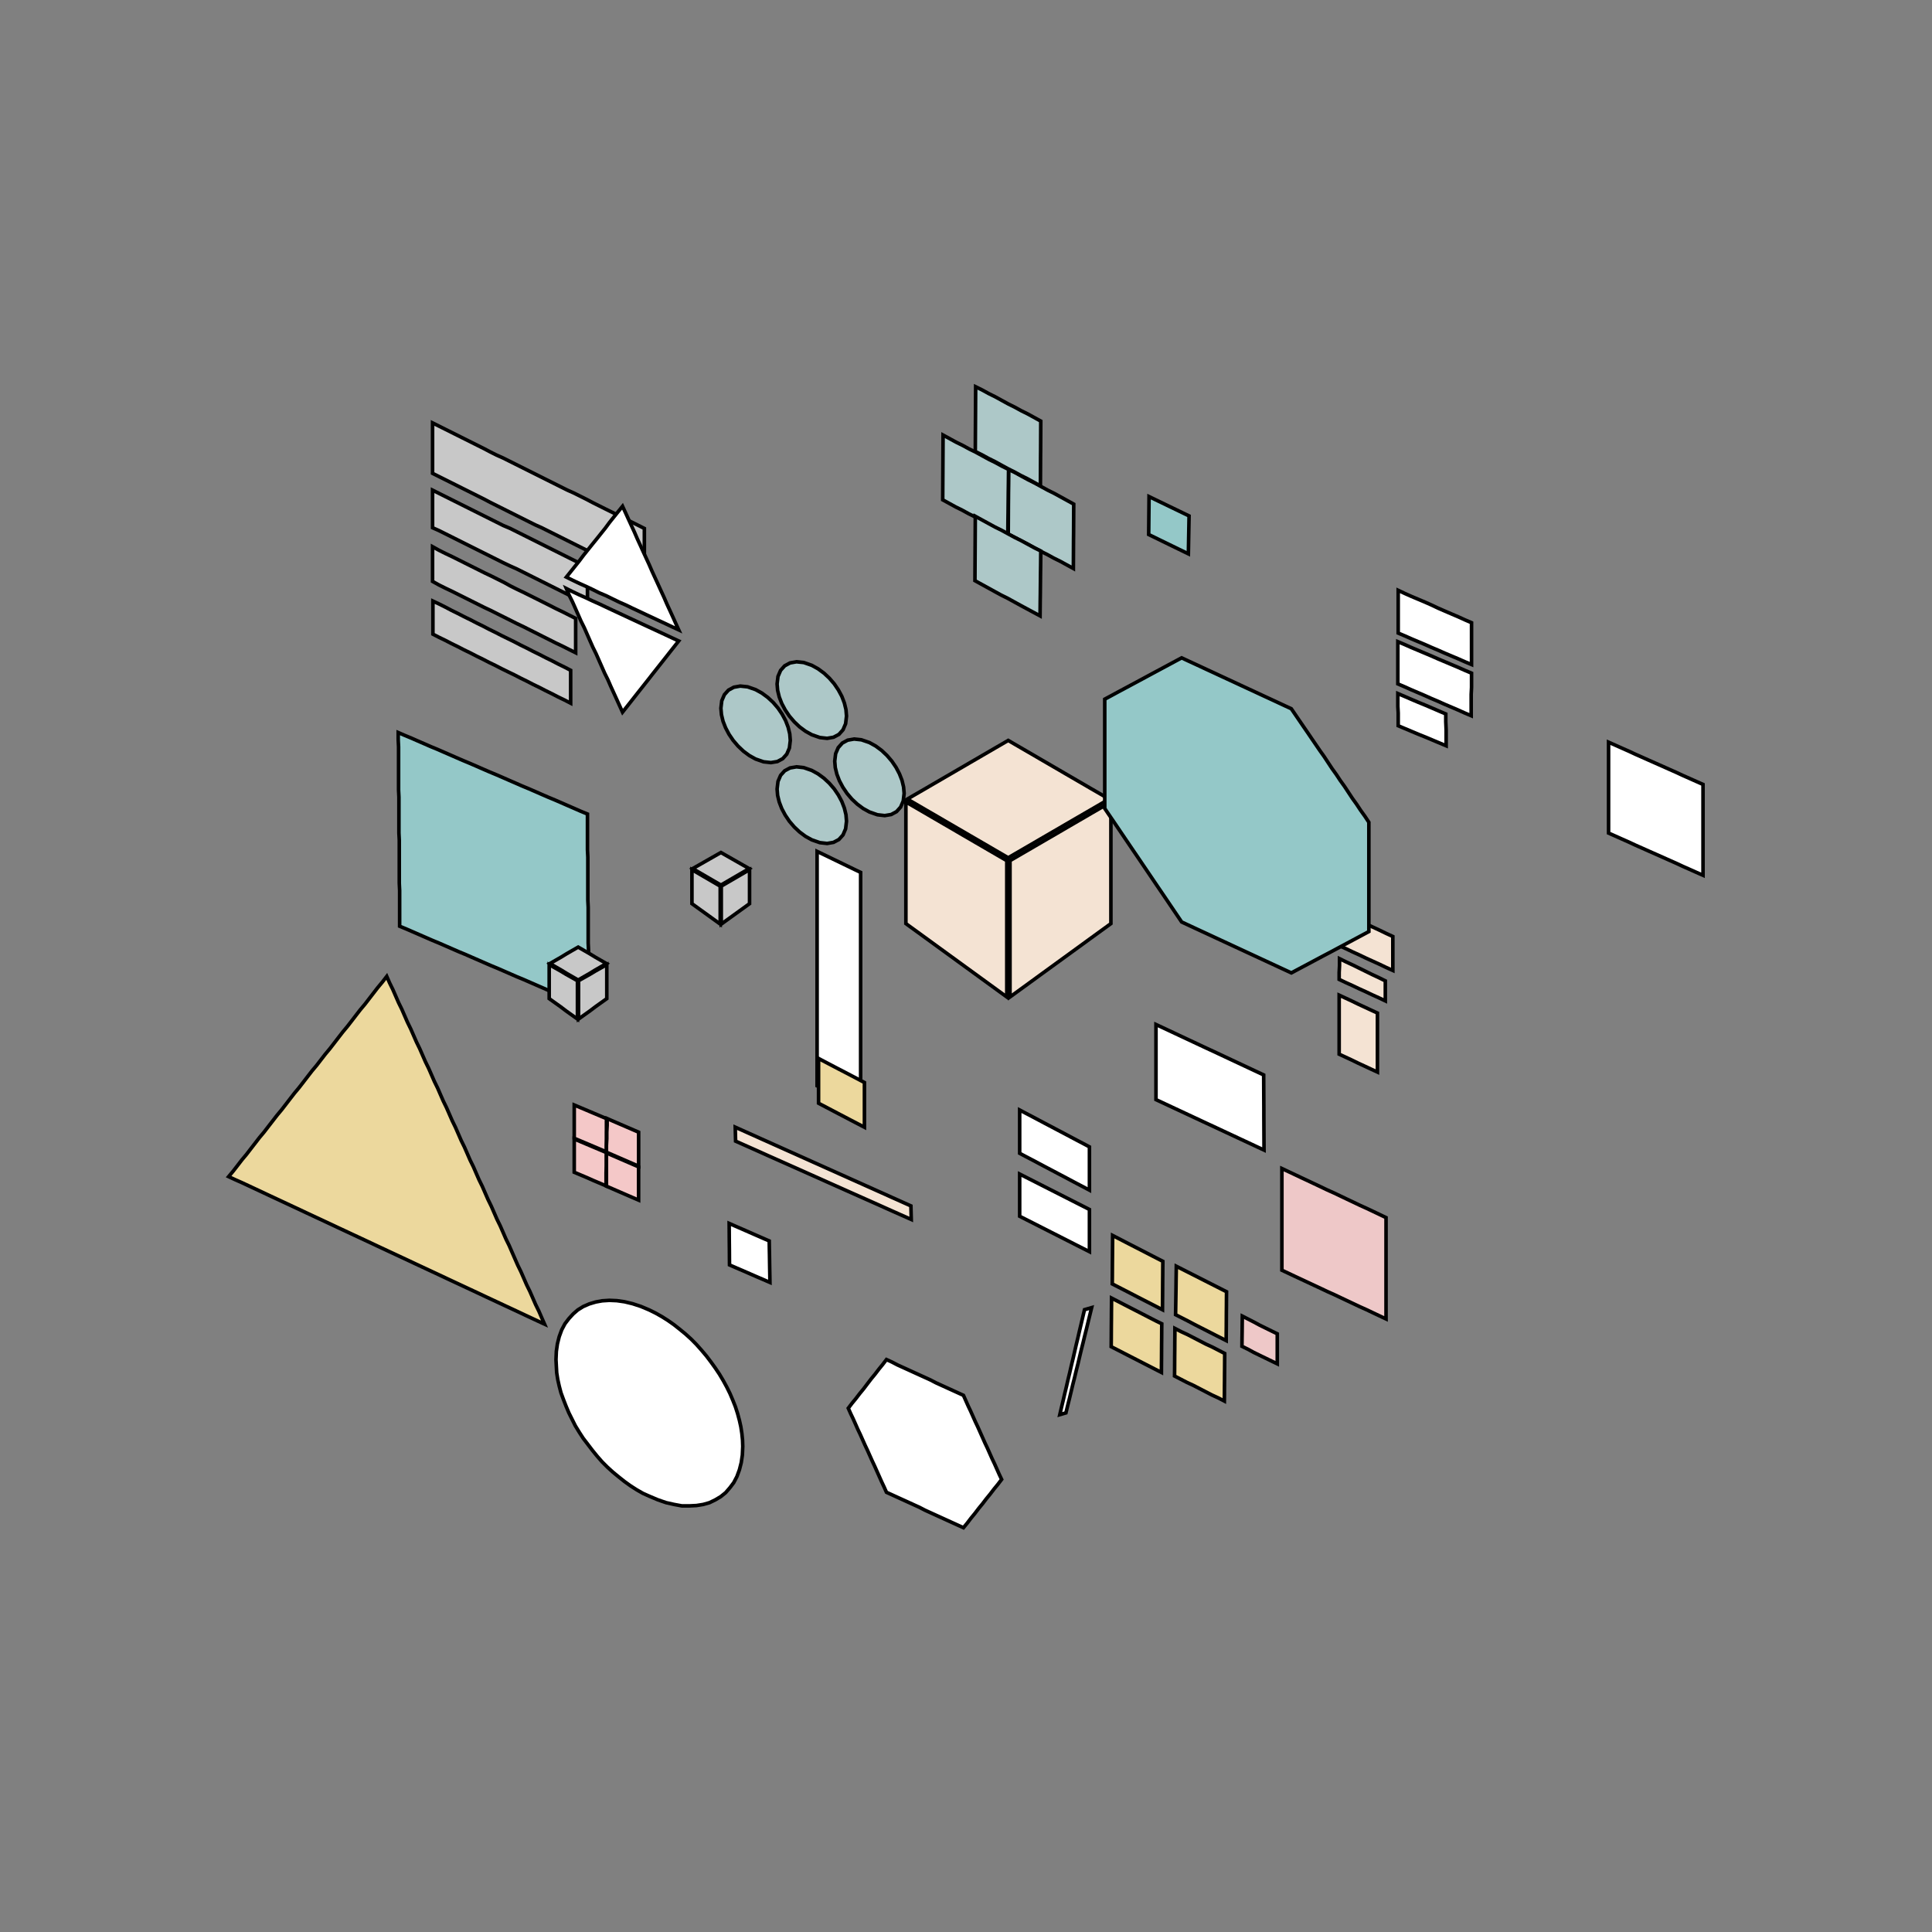<!DOCTYPE svg>
<svg xmlns="http://www.w3.org/2000/svg" xmlns:xlink="http://www.w3.org/1999/xlink" width="1080" height="1080">
<rect width="100%" height="100%" fill="#808080" stroke="none"/>
<g transform="translate(540,540)">
<g transform="scale(2,2)">
<path stroke="rgb(0,0,0)" stroke-opacity="1" fill="rgb(148,200,200)" fill-opacity="1" id="bb1_2_" d="M-105.4 11.65 L-107.2 10.87 L-109.1 10.08 L-110.9 9.298 L-112.7 8.513 L-114.5 7.728 L-116.4 6.942 L-118.2 6.157 L-120 5.372 L-121.8 4.587 L-123.6 3.801 L-125.5 3.016 L-127.3 2.231 L-129.1 1.445 L-130.9 0.66 L-132.8 -0.125 L-134.6 -0.911 L-136.4 -1.696 L-138.2 -2.481 L-140 -3.267 L-141.9 -4.052 L-143.7 -4.837 L-145.5 -5.623 L-147.3 -6.408 L-149.2 -7.193 L-151 -7.979 L-152.8 -8.764 L-154.6 -9.549 L-156.4 -10.33 L-158.3 -11.12 L-158.3 -13.12 L-158.3 -15.13 L-158.3 -17.13 L-158.3 -19.14 L-158.3 -21.14 L-158.4 -23.15 L-158.4 -25.15 L-158.4 -27.16 L-158.4 -29.16 L-158.4 -31.17 L-158.4 -33.17 L-158.4 -35.18 L-158.5 -37.18 L-158.5 -39.19 L-158.5 -41.19 L-158.5 -43.2 L-158.5 -45.2 L-158.5 -47.21 L-158.6 -49.21 L-158.6 -51.22 L-158.6 -53.22 L-158.6 -55.23 L-158.6 -57.23 L-158.6 -59.24 L-158.6 -61.24 L-158.7 -63.25 L-158.7 -65.25 L-156.9 -64.47 L-155 -63.68 L-153.2 -62.89 L-151.4 -62.11 L-149.6 -61.32 L-147.7 -60.54 L-145.9 -59.75 L-144.1 -58.97 L-142.3 -58.18 L-140.5 -57.4 L-138.6 -56.61 L-136.8 -55.83 L-135 -55.04 L-133.2 -54.26 L-131.3 -53.47 L-129.5 -52.69 L-127.7 -51.9 L-125.9 -51.12 L-124.1 -50.33 L-122.2 -49.54 L-120.4 -48.76 L-118.6 -47.97 L-116.8 -47.19 L-114.9 -46.4 L-113.1 -45.62 L-111.3 -44.83 L-109.5 -44.05 L-107.7 -43.26 L-105.8 -42.48 L-105.8 -40.47 L-105.8 -38.47 L-105.8 -36.46 L-105.8 -34.46 L-105.8 -32.45 L-105.7 -30.45 L-105.7 -28.44 L-105.7 -26.44 L-105.7 -24.43 L-105.7 -22.43 L-105.7 -20.42 L-105.7 -18.42 L-105.6 -16.41 L-105.6 -14.41 L-105.6 -12.4 L-105.6 -10.4 L-105.6 -8.394 L-105.6 -6.389 L-105.5 -4.384 L-105.5 -2.38 L-105.5 -0.375 L-105.5 1.63 L-105.5 3.635 L-105.5 5.64 L-105.5 7.645 L-105.4 9.65 L-105.4 11.65 Z " />
<path stroke="rgb(0,0,0)" stroke-opacity="1" fill="rgb(236,216,157)" fill-opacity="1" id="pr2_1_" d="M72.72 104.7 L70.95 103.8 L69.18 102.9 L67.42 102 L65.65 101.1 L63.88 100.2 L62.11 99.26 L60.35 98.36 L58.58 97.46 L58.61 95.52 L58.64 93.59 L58.67 91.66 L58.7 89.72 L58.72 87.79 L58.75 85.86 L58.78 83.92 L60.54 84.81 L62.29 85.7 L64.05 86.59 L65.8 87.48 L67.55 88.37 L69.31 89.26 L71.06 90.15 L72.82 91.04 L72.8 92.99 L72.79 94.94 L72.77 96.88 L72.76 98.83 L72.75 100.8 L72.73 102.7 L72.72 104.7 Z " />
<path stroke="rgb(0,0,0)" stroke-opacity="1" fill="rgb(236,216,157)" fill-opacity="1" id="pr1_1_" d="M54.92 96.08 L53.16 95.17 L51.41 94.27 L49.65 93.37 L47.9 92.47 L46.14 91.56 L44.39 90.66 L42.64 89.76 L40.88 88.86 L40.9 86.92 L40.91 84.99 L40.92 83.06 L40.94 81.12 L40.95 79.19 L40.97 77.26 L40.98 75.32 L42.74 76.22 L44.49 77.13 L46.24 78.03 L48 78.93 L49.75 79.83 L51.51 80.74 L53.26 81.64 L55.02 82.54 L55 84.47 L54.99 86.41 L54.97 88.34 L54.96 90.28 L54.95 92.21 L54.93 94.14 L54.92 96.08 Z " />
<path stroke="rgb(0,0,0)" stroke-opacity="1" fill="rgb(236,216,157)" fill-opacity="1" id="pr3_1_" d="M54.62 113.6 L52.86 112.7 L51.11 111.8 L49.35 110.9 L47.6 110 L45.84 109.1 L44.09 108.2 L42.34 107.3 L40.58 106.4 L40.6 104.4 L40.61 102.5 L40.62 100.6 L40.64 98.62 L40.65 96.69 L40.67 94.76 L40.68 92.82 L42.44 93.72 L44.19 94.63 L45.94 95.53 L47.7 96.43 L49.45 97.33 L51.21 98.24 L52.96 99.14 L54.72 100 L54.7 102 L54.69 103.9 L54.67 105.8 L54.66 107.8 L54.65 109.7 L54.63 111.6 L54.62 113.6 Z " />
<path stroke="rgb(0,0,0)" stroke-opacity="1" fill="rgb(236,216,157)" fill-opacity="1" id="pr4_1_" d="M72.21 121.6 L70.47 120.7 L68.73 119.9 L66.99 119 L65.25 118.1 L63.51 117.2 L61.77 116.4 L60.03 115.5 L58.29 114.6 L58.31 112.7 L58.32 110.8 L58.33 108.9 L58.35 107 L58.36 105.1 L58.38 103.2 L58.39 101.3 L60.13 102.2 L61.87 103 L63.61 103.9 L65.35 104.8 L67.09 105.7 L68.83 106.5 L70.57 107.4 L72.31 108.3 L72.3 110.2 L72.29 112.1 L72.27 114 L72.26 115.9 L72.24 117.8 L72.23 119.7 L72.21 121.6 Z " />
<path stroke="rgb(0,0,0)" stroke-opacity="1" fill="rgb(238,200,200)" fill-opacity="1" id="ll1_1_" d="M117.4 98.65 L115.6 97.8 L113.8 96.95 L112 96.09 L110.1 95.24 L108.3 94.39 L106.5 93.54 L104.7 92.69 L102.9 91.84 L101 90.99 L99.21 90.14 L97.39 89.29 L95.57 88.44 L93.75 87.59 L91.93 86.74 L90.11 85.88 L88.29 85.03 L88.29 83 L88.29 80.97 L88.29 78.94 L88.29 76.91 L88.29 74.88 L88.29 72.85 L88.29 70.82 L88.29 68.79 L88.29 66.76 L88.29 64.73 L88.29 62.7 L88.29 60.67 L88.29 58.64 L88.29 56.61 L90.11 57.46 L91.93 58.32 L93.75 59.18 L95.57 60.03 L97.39 60.89 L99.21 61.75 L101 62.61 L102.9 63.46 L104.7 64.32 L106.5 65.18 L108.3 66.03 L110.1 66.89 L112 67.75 L113.8 68.6 L115.6 69.46 L117.4 70.32 L117.4 72.34 L117.4 74.37 L117.4 76.39 L117.4 78.41 L117.4 80.44 L117.4 82.46 L117.4 84.48 L117.4 86.51 L117.4 88.53 L117.4 90.55 L117.4 92.58 L117.4 94.6 L117.4 96.62 L117.4 98.65 Z " />
<path stroke="rgb(0,0,0)" stroke-opacity="1" fill="rgb(255,255,255)" fill-opacity="1" id="cl1_1_" d="M26.22 125.4 L26.68 123.4 L27.14 121.5 L27.6 119.5 L28.06 117.6 L28.52 115.6 L28.98 113.7 L29.44 111.7 L29.9 109.8 L30.36 107.8 L30.82 105.8 L31.28 103.9 L31.74 101.9 L32.2 99.97 L32.66 98.01 L33.12 96.06 L35.12 95.48 L34.64 97.44 L34.16 99.4 L33.68 101.4 L33.2 103.3 L32.72 105.3 L32.24 107.2 L31.76 109.2 L31.29 111.2 L30.81 113.1 L30.33 115.1 L29.85 117 L29.37 119 L28.89 121 L28.41 122.9 L27.93 124.9 L26.22 125.4 Z " />
<path stroke="rgb(0,0,0)" stroke-opacity="1" fill="rgb(255,255,255)" fill-opacity="1" id="a5_2_" d="M206 -50.75 L204.1 -51.59 L202.2 -52.44 L200.3 -53.28 L198.5 -54.12 L196.6 -54.96 L194.7 -55.81 L192.8 -56.65 L190.9 -57.49 L189 -58.34 L187.1 -59.18 L185.3 -60.02 L183.4 -60.86 L181.5 -61.71 L179.6 -62.55 L179.6 -60.6 L179.6 -58.64 L179.6 -56.69 L179.6 -54.73 L179.6 -52.78 L179.6 -50.83 L179.6 -48.87 L179.6 -46.92 L179.6 -44.97 L179.6 -43.01 L179.6 -41.06 L179.6 -39.1 L179.6 -37.15 L181.5 -36.31 L183.4 -35.46 L185.3 -34.62 L187.1 -33.78 L189 -32.94 L190.9 -32.09 L192.8 -31.25 L194.7 -30.41 L196.6 -29.56 L198.5 -28.72 L200.3 -27.88 L202.2 -27.04 L204.1 -26.19 L206 -25.35 L206 -27.3 L206 -29.26 L206 -31.21 L206 -33.17 L206 -35.12 L206 -37.07 L206 -39.03 L206 -40.98 L206 -42.93 L206 -44.89 L206 -46.84 L206 -48.8 L206 -50.75 Z " />
<path stroke="rgb(0,0,0)" stroke-opacity="1" fill="rgb(255,255,255)" fill-opacity="1" id="a6_2_" d="M83.3 51.45 L81.52 50.62 L79.75 49.79 L77.97 48.96 L76.19 48.13 L74.42 47.3 L72.64 46.47 L70.86 45.64 L69.09 44.81 L67.31 43.99 L65.54 43.16 L63.76 42.33 L61.98 41.5 L60.21 40.67 L58.43 39.84 L56.65 39.01 L54.88 38.18 L53.1 37.35 L53.1 35.25 L53.1 33.15 L53.1 31.05 L53.1 28.95 L53.1 26.85 L53.1 24.75 L53.1 22.65 L53.1 20.55 L53.1 18.45 L53.1 16.35 L54.87 17.18 L56.64 18.01 L58.41 18.84 L60.18 19.67 L61.95 20.5 L63.72 21.33 L65.49 22.16 L67.26 22.99 L69.04 23.81 L70.81 24.64 L72.58 25.47 L74.35 26.3 L76.12 27.13 L77.89 27.96 L79.66 28.79 L81.43 29.62 L83.2 30.45 L83.21 32.36 L83.22 34.27 L83.23 36.18 L83.24 38.09 L83.25 40 L83.25 41.9 L83.26 43.81 L83.27 45.72 L83.28 47.63 L83.29 49.54 L83.3 51.45 Z " />
<path stroke="rgb(0,0,0)" stroke-opacity="1" fill="rgb(148,200,200)" fill-opacity="1" id="rtr1_2_" d="M62.15 -115.2 L60.3 -116.1 L58.45 -117 L56.6 -117.9 L54.75 -118.8 L52.91 -119.7 L51.06 -120.6 L51.08 -122.7 L51.1 -124.8 L51.12 -126.9 L51.14 -129 L51.16 -131.2 L53.02 -130.3 L54.89 -129.4 L56.75 -128.5 L58.62 -127.6 L60.48 -126.7 L62.35 -125.8 L62.31 -123.7 L62.27 -121.6 L62.23 -119.5 L62.19 -117.3 L62.15 -115.2 Z " />
<path stroke="rgb(0,0,0)" stroke-opacity="1" fill="rgb(238,200,200)" fill-opacity="1" id="sg1_2_" d="M77.23 97.86 L78.86 98.69 L80.48 99.52 L82.11 100.4 L83.74 101.2 L85.37 102 L87 102.8 L87 104.9 L87 107 L87 109.1 L87 111.2 L85.36 110.4 L83.71 109.6 L82.06 108.8 L80.42 108 L78.77 107.1 L77.13 106.3 L77.15 104.2 L77.18 102.1 L77.2 99.98 L77.23 97.86 Z " />
<path stroke="rgb(0,0,0)" stroke-opacity="1" fill="rgb(255,255,255)" fill-opacity="1" id="a12_2_" d="M-54.8 88.45 L-56.68 87.63 L-58.57 86.82 L-60.45 86 L-62.33 85.18 L-64.22 84.37 L-66.1 83.55 L-66.12 81.62 L-66.13 79.68 L-66.15 77.75 L-66.17 75.82 L-66.18 73.88 L-66.2 71.95 L-64.33 72.77 L-62.47 73.58 L-60.6 74.4 L-58.73 75.22 L-56.87 76.03 L-55 76.85 L-54.97 78.78 L-54.93 80.72 L-54.9 82.65 L-54.87 84.58 L-54.83 86.52 L-54.8 88.45 Z " />
<path stroke="rgb(0,0,0)" stroke-opacity="1" fill="rgb(255,255,255)" fill-opacity="1" id="secscl1_2_" d="M-29.45 39.3 L-30.98 38.57 L-32.5 37.85 L-34.02 37.12 L-35.54 36.4 L-37.06 35.68 L-38.58 34.95 L-40.1 34.23 L-41.62 33.5 L-41.62 31.87 L-41.62 30.23 L-41.62 28.59 L-41.62 26.95 L-41.62 25.31 L-41.62 23.67 L-41.62 22.03 L-41.62 20.4 L-41.62 18.76 L-41.62 17.12 L-41.62 15.48 L-41.62 13.84 L-41.62 12.2 L-41.62 10.57 L-41.62 8.927 L-41.62 7.288 L-41.62 5.65 L-41.62 4.012 L-41.62 2.373 L-41.62 0.735 L-41.62 -0.904 L-41.62 -2.542 L-41.62 -4.181 L-41.62 -5.819 L-41.62 -7.458 L-41.62 -9.096 L-41.62 -10.73 L-41.62 -12.37 L-41.62 -14.01 L-41.62 -15.65 L-41.62 -17.29 L-41.62 -18.93 L-41.62 -20.57 L-41.62 -22.2 L-41.62 -23.84 L-41.62 -25.48 L-41.62 -27.12 L-41.62 -28.76 L-41.62 -30.4 L-41.62 -32.03 L-40.1 -31.3 L-38.58 -30.57 L-37.06 -29.83 L-35.54 -29.1 L-34.02 -28.36 L-32.5 -27.63 L-30.98 -26.89 L-29.45 -26.16 L-29.45 -24.52 L-29.45 -22.89 L-29.45 -21.25 L-29.45 -19.61 L-29.45 -17.98 L-29.45 -16.34 L-29.45 -14.7 L-29.45 -13.07 L-29.45 -11.43 L-29.45 -9.795 L-29.45 -8.159 L-29.45 -6.523 L-29.45 -4.886 L-29.45 -3.25 L-29.45 -1.613 L-29.45 0.023 L-29.45 1.659 L-29.45 3.296 L-29.45 4.932 L-29.45 6.569 L-29.45 8.205 L-29.45 9.841 L-29.45 11.48 L-29.45 13.11 L-29.45 14.75 L-29.45 16.39 L-29.45 18.02 L-29.45 19.66 L-29.45 21.3 L-29.45 22.93 L-29.45 24.57 L-29.45 26.21 L-29.45 27.84 L-29.45 29.48 L-29.45 31.11 L-29.45 32.75 L-29.45 34.39 L-29.45 36.02 L-29.45 37.66 L-29.45 39.3 Z " />
<path stroke="rgb(0,0,0)" stroke-opacity="1" fill="rgb(255,255,255)" fill-opacity="1" id="a7_1_" d="M141.3 -84.25 L139.4 -85.05 L137.6 -85.85 L135.7 -86.65 L133.8 -87.45 L132 -88.25 L130.1 -89.05 L128.3 -89.85 L126.4 -90.65 L124.5 -91.45 L122.7 -92.25 L120.8 -93.05 L120.8 -95.03 L120.8 -97.02 L120.8 -99 L120.8 -101 L120.8 -103 L120.8 -105 L122.7 -104.1 L124.5 -103.3 L126.4 -102.5 L128.3 -101.7 L130.1 -100.9 L132 -100 L133.8 -99.22 L135.7 -98.4 L137.6 -97.59 L139.4 -96.77 L141.3 -95.95 L141.3 -94 L141.3 -92.05 L141.3 -90.1 L141.3 -88.15 L141.3 -86.2 L141.3 -84.25 Z " />
<path stroke="rgb(0,0,0)" stroke-opacity="1" fill="rgb(255,255,255)" fill-opacity="1" id="a8_1_" d="M141.2 -69.95 L139.3 -70.76 L137.5 -71.57 L135.6 -72.38 L133.7 -73.19 L131.9 -74 L130 -74.8 L128.2 -75.61 L126.3 -76.42 L124.4 -77.23 L122.6 -78.04 L120.7 -78.85 L120.7 -80.82 L120.7 -82.78 L120.7 -84.75 L120.7 -86.72 L120.7 -88.68 L120.7 -90.65 L122.6 -89.85 L124.4 -89.05 L126.3 -88.25 L128.2 -87.45 L130.1 -86.65 L131.9 -85.85 L133.8 -85.05 L135.7 -84.25 L137.6 -83.45 L139.4 -82.65 L141.3 -81.85 L141.3 -79.87 L141.3 -77.88 L141.2 -75.9 L141.2 -73.92 L141.2 -71.93 L141.2 -69.95 Z " />
<path stroke="rgb(0,0,0)" stroke-opacity="1" fill="rgb(255,255,255)" fill-opacity="1" id="a9_1_" d="M134.2 -61.55 L132.3 -62.35 L130.4 -63.15 L128.5 -63.95 L126.5 -64.75 L124.6 -65.55 L122.7 -66.35 L120.8 -67.15 L120.8 -68.95 L120.8 -70.75 L120.7 -72.55 L120.7 -74.35 L120.7 -76.15 L122.6 -75.34 L124.5 -74.52 L126.4 -73.71 L128.4 -72.89 L130.3 -72.08 L132.2 -71.26 L134.1 -70.45 L134.1 -68.23 L134.2 -66 L134.2 -63.77 L134.2 -61.55 Z " />
<path stroke="rgb(0,0,0)" stroke-opacity="1" fill="rgb(255,255,255)" fill-opacity="1" id="a17_1_" d="M34.5 62.65 L32.73 61.71 L30.95 60.78 L29.18 59.84 L27.41 58.9 L25.64 57.97 L23.86 57.03 L22.09 56.1 L20.32 55.16 L18.55 54.22 L16.77 53.29 L15 52.35 L15 50.33 L15 48.32 L15 46.3 L15 44.28 L15 42.27 L15 40.25 L16.77 41.19 L18.55 42.12 L20.32 43.06 L22.09 44 L23.86 44.93 L25.64 45.87 L27.41 46.8 L29.18 47.74 L30.95 48.68 L32.73 49.61 L34.5 50.55 L34.5 52.57 L34.5 54.58 L34.5 56.6 L34.5 58.62 L34.5 60.63 L34.5 62.65 Z " />
<path stroke="rgb(0,0,0)" stroke-opacity="1" fill="rgb(255,255,255)" fill-opacity="1" id="a16_1_" d="M34.5 79.85 L32.73 78.95 L30.95 78.05 L29.18 77.15 L27.41 76.25 L25.64 75.35 L23.86 74.45 L22.09 73.55 L20.32 72.65 L18.55 71.75 L16.77 70.85 L15 69.95 L15 67.98 L15 66.02 L15 64.05 L15 62.08 L15 60.12 L15 58.15 L16.77 59.05 L18.55 59.95 L20.32 60.85 L22.09 61.75 L23.86 62.65 L25.64 63.55 L27.41 64.45 L29.18 65.35 L30.95 66.25 L32.73 67.15 L34.5 68.05 L34.5 70.02 L34.5 71.98 L34.5 73.95 L34.5 75.92 L34.5 77.88 L34.5 79.85 Z " />
<path stroke="rgb(0,0,0)" stroke-opacity="1" fill="rgb(236,216,157)" fill-opacity="1" id="scltrs1_1_" d="M-28.39 45.07 L-30.22 44.11 L-32.05 43.16 L-33.88 42.2 L-35.72 41.24 L-37.55 40.28 L-39.38 39.32 L-41.21 38.36 L-41.21 36.28 L-41.21 34.19 L-41.21 32.11 L-41.21 30.02 L-41.21 27.94 L-41.21 25.85 L-39.38 26.81 L-37.55 27.77 L-35.72 28.73 L-33.88 29.68 L-32.05 30.64 L-30.22 31.6 L-28.39 32.56 L-28.39 34.64 L-28.39 36.73 L-28.39 38.82 L-28.39 40.9 L-28.39 42.99 L-28.39 45.07 Z " />
<path stroke="rgb(0,0,0)" stroke-opacity="1" fill="rgb(244,227,211)" fill-opacity="1" id="a15_1_" d="M119.3 1.25 L117.4 0.388 L115.6 -0.475 L113.7 -1.338 L111.8 -2.2 L110 -3.063 L108.1 -3.925 L106.3 -4.788 L104.4 -5.65 L104.4 -7.57 L104.4 -9.49 L104.4 -11.41 L104.4 -13.33 L104.4 -15.25 L106.3 -14.38 L108.1 -13.5 L110 -12.63 L111.8 -11.75 L113.7 -10.88 L115.6 -10 L117.4 -9.125 L119.3 -8.25 L119.3 -6.35 L119.3 -4.45 L119.3 -2.55 L119.3 -0.65 L119.3 1.25 Z " />
<path stroke="rgb(0,0,0)" stroke-opacity="1" fill="rgb(244,227,211)" fill-opacity="1" id="a14_1_" d="M117.2 9.75 L115.4 8.893 L113.5 8.036 L111.7 7.179 L109.8 6.321 L108 5.464 L106.1 4.607 L104.3 3.75 L104.3 1.817 L104.4 -0.117 L104.4 -2.05 L106.2 -1.164 L108.1 -0.279 L109.9 0.607 L111.7 1.493 L113.5 2.379 L115.4 3.264 L117.2 4.15 L117.2 6.017 L117.2 7.883 L117.2 9.75 Z " />
<path stroke="rgb(0,0,0)" stroke-opacity="1" fill="rgb(244,227,211)" fill-opacity="1" id="a13_1_" d="M115 29.65 L113.2 28.82 L111.4 27.98 L109.6 27.15 L107.9 26.32 L106.1 25.48 L104.3 24.65 L104.3 22.59 L104.3 20.52 L104.3 18.46 L104.3 16.4 L104.3 14.34 L104.3 12.27 L104.3 10.21 L104.3 8.15 L106.1 8.983 L107.9 9.817 L109.6 10.65 L111.4 11.48 L113.2 12.32 L115 13.15 L115 15.21 L115 17.27 L115 19.34 L115 21.4 L115 23.46 L115 25.52 L115 27.59 L115 29.65 Z " />
<path stroke="rgb(0,0,0)" stroke-opacity="1" fill="rgb(200,200,200)" fill-opacity="1" id="a1_2_" d="M-110.5 -73.45 L-112.2 -74.33 L-114 -75.2 L-115.7 -76.08 L-117.5 -76.96 L-119.2 -77.84 L-121 -78.71 L-122.7 -79.59 L-124.5 -80.47 L-126.2 -81.35 L-128 -82.22 L-129.8 -83.1 L-131.5 -83.98 L-133.3 -84.85 L-135 -85.73 L-136.8 -86.61 L-138.5 -87.49 L-140.3 -88.36 L-142 -89.24 L-143.8 -90.12 L-145.5 -91 L-147.3 -91.87 L-149 -92.75 L-149 -94.61 L-149 -96.47 L-149 -98.33 L-149 -100.2 L-149 -102 L-147.3 -101.2 L-145.5 -100.3 L-143.8 -99.4 L-142 -98.52 L-140.3 -97.64 L-138.5 -96.76 L-136.8 -95.88 L-135 -95 L-133.3 -94.11 L-131.5 -93.23 L-129.8 -92.35 L-128 -91.47 L-126.2 -90.59 L-124.5 -89.7 L-122.7 -88.82 L-121 -87.94 L-119.2 -87.06 L-117.5 -86.18 L-115.7 -85.3 L-114 -84.41 L-112.2 -83.53 L-110.5 -82.65 L-110.5 -80.81 L-110.5 -78.97 L-110.5 -77.13 L-110.5 -75.29 L-110.5 -73.45 Z " />
<path stroke="rgb(0,0,0)" stroke-opacity="1" fill="rgb(200,200,200)" fill-opacity="1" id="a4_2_" d="M-89.9 -108.2 L-91.69 -109 L-93.49 -109.9 L-95.28 -110.8 L-97.08 -111.7 L-98.87 -112.6 L-100.7 -113.5 L-102.5 -114.4 L-104.3 -115.3 L-106 -116.2 L-107.8 -117.1 L-109.6 -118 L-111.4 -118.9 L-113.2 -119.8 L-115 -120.7 L-116.8 -121.6 L-118.6 -122.5 L-120.4 -123.3 L-122.2 -124.2 L-124 -125.1 L-125.8 -126 L-127.6 -126.9 L-129.4 -127.8 L-131.2 -128.7 L-133 -129.6 L-134.7 -130.5 L-136.5 -131.4 L-138.3 -132.3 L-140.1 -133.2 L-141.9 -134.1 L-143.7 -135 L-145.5 -135.9 L-147.3 -136.8 L-149.1 -137.7 L-149.1 -139.7 L-149.1 -141.7 L-149.1 -143.7 L-149.1 -145.7 L-149.1 -147.7 L-149.1 -149.7 L-149.1 -151.8 L-147.3 -150.9 L-145.5 -150 L-143.7 -149.1 L-141.9 -148.2 L-140.1 -147.3 L-138.3 -146.4 L-136.5 -145.5 L-134.7 -144.6 L-133 -143.7 L-131.2 -142.8 L-129.4 -142 L-127.6 -141.1 L-125.8 -140.2 L-124 -139.3 L-122.2 -138.4 L-120.4 -137.5 L-118.6 -136.6 L-116.8 -135.7 L-115 -134.8 L-113.2 -133.9 L-111.4 -133 L-109.6 -132.2 L-107.8 -131.3 L-106 -130.4 L-104.3 -129.5 L-102.5 -128.6 L-100.7 -127.7 L-98.87 -126.8 L-97.08 -125.9 L-95.28 -125 L-93.49 -124.1 L-91.69 -123.2 L-89.9 -122.3 L-89.9 -120.3 L-89.9 -118.3 L-89.9 -116.3 L-89.9 -114.2 L-89.9 -112.2 L-89.9 -110.2 L-89.9 -108.2 Z " />
<path stroke="rgb(0,0,0)" stroke-opacity="1" fill="rgb(200,200,200)" fill-opacity="1" id="a2_1_" d="M-109.1 -87.55 L-110.9 -88.45 L-112.7 -89.36 L-114.6 -90.26 L-116.4 -91.17 L-118.2 -92.07 L-120 -92.98 L-121.8 -93.88 L-123.6 -94.79 L-125.5 -95.69 L-127.3 -96.6 L-129.1 -97.5 L-130.9 -98.4 L-132.7 -99.31 L-134.6 -100.2 L-136.4 -101.1 L-138.2 -102 L-140 -102.9 L-141.8 -103.8 L-143.6 -104.7 L-145.5 -105.6 L-147.3 -106.5 L-149.1 -107.5 L-149.1 -109.4 L-149.1 -111.3 L-149.1 -113.3 L-149.1 -115.2 L-149.1 -117.2 L-147.3 -116.2 L-145.5 -115.3 L-143.6 -114.4 L-141.8 -113.5 L-140 -112.6 L-138.2 -111.7 L-136.4 -110.8 L-134.6 -109.9 L-132.7 -109 L-130.9 -108.1 L-129.1 -107.2 L-127.3 -106.2 L-125.5 -105.3 L-123.6 -104.4 L-121.8 -103.5 L-120 -102.6 L-118.2 -101.7 L-116.4 -100.8 L-114.6 -99.88 L-112.7 -98.97 L-110.9 -98.06 L-109.1 -97.15 L-109.1 -95.23 L-109.1 -93.31 L-109.1 -91.39 L-109.1 -89.47 L-109.1 -87.55 Z " />
<path stroke="rgb(0,0,0)" stroke-opacity="1" fill="rgb(200,200,200)" fill-opacity="1" id="a3_1_" d="M-105.8 -101.2 L-107.6 -102 L-109.4 -102.9 L-111.2 -103.8 L-113 -104.7 L-114.8 -105.6 L-116.6 -106.5 L-118.4 -107.4 L-120.2 -108.3 L-122 -109.2 L-123.8 -110.1 L-125.6 -111 L-127.4 -111.8 L-129.3 -112.7 L-131.1 -113.6 L-132.9 -114.5 L-134.7 -115.4 L-136.5 -116.3 L-138.3 -117.2 L-140.1 -118.1 L-141.9 -119 L-143.7 -119.9 L-145.5 -120.8 L-147.3 -121.7 L-149.1 -122.5 L-149.1 -124.6 L-149.1 -126.7 L-149.1 -128.8 L-149.1 -130.9 L-149.1 -133 L-147.3 -132.1 L-145.5 -131.2 L-143.7 -130.3 L-141.9 -129.4 L-140.1 -128.5 L-138.3 -127.6 L-136.5 -126.7 L-134.7 -125.8 L-132.9 -124.9 L-131.1 -124 L-129.3 -123.1 L-127.4 -122.3 L-125.6 -121.4 L-123.8 -120.5 L-122 -119.6 L-120.2 -118.7 L-118.4 -117.8 L-116.6 -116.9 L-114.8 -116 L-113 -115.1 L-111.2 -114.2 L-109.4 -113.3 L-107.6 -112.4 L-105.8 -111.5 L-105.8 -109.5 L-105.8 -107.4 L-105.8 -105.3 L-105.8 -103.2 L-105.8 -101.2 Z " />
<path stroke="rgb(0,0,0)" stroke-opacity="1" fill="rgb(244,227,211)" fill-opacity="1" id="a11_1_" d="M-15.3 70.85 L-17.12 70.04 L-18.94 69.23 L-20.76 68.42 L-22.57 67.61 L-24.39 66.79 L-26.21 65.98 L-28.03 65.17 L-29.85 64.36 L-31.67 63.55 L-33.49 62.74 L-35.3 61.93 L-37.12 61.12 L-38.94 60.31 L-40.76 59.49 L-42.58 58.68 L-44.4 57.87 L-46.21 57.06 L-48.03 56.25 L-49.85 55.44 L-51.67 54.63 L-53.49 53.82 L-55.31 53.01 L-57.13 52.19 L-58.94 51.38 L-60.76 50.57 L-62.58 49.76 L-64.4 48.95 L-64.45 47 L-64.5 45.05 L-62.68 45.86 L-60.86 46.68 L-59.04 47.49 L-57.23 48.31 L-55.41 49.12 L-53.59 49.94 L-51.77 50.75 L-49.95 51.57 L-48.13 52.38 L-46.31 53.2 L-44.5 54.01 L-42.68 54.83 L-40.86 55.64 L-39.04 56.46 L-37.22 57.27 L-35.4 58.09 L-33.59 58.9 L-31.77 59.72 L-29.95 60.53 L-28.13 61.35 L-26.31 62.16 L-24.49 62.98 L-22.67 63.79 L-20.86 64.61 L-19.04 65.42 L-17.22 66.24 L-15.4 67.05 L-15.35 68.95 L-15.3 70.85 Z " />
<path stroke="rgb(0,0,0)" stroke-opacity="1" fill="rgb(244,200,200)" fill-opacity="1" id="fus1_1_" d="M-100.5 51.95 L-102.3 51.19 L-104.1 50.43 L-105.9 49.67 L-107.7 48.91 L-109.5 48.15 L-109.5 46.29 L-109.5 44.43 L-109.5 42.57 L-109.5 40.71 L-109.5 38.85 L-107.7 39.61 L-105.9 40.37 L-104.1 41.13 L-102.3 41.89 L-100.5 42.65 L-100.5 44.51 L-100.5 46.37 L-100.5 48.23 L-100.5 50.09 L-100.5 51.95 Z " />
<path stroke="rgb(0,0,0)" stroke-opacity="1" fill="rgb(244,200,200)" fill-opacity="1" id="fus2_1_" d="M-91.5 55.95 L-93.3 55.17 L-95.1 54.39 L-96.9 53.61 L-98.7 52.83 L-100.5 52.05 L-100.5 50.17 L-100.4 48.29 L-100.4 46.41 L-100.3 44.53 L-100.3 42.65 L-98.54 43.41 L-96.78 44.17 L-95.02 44.93 L-93.26 45.69 L-91.5 46.45 L-91.5 48.35 L-91.5 50.25 L-91.5 52.15 L-91.5 54.05 L-91.5 55.95 Z " />
<path stroke="rgb(0,0,0)" stroke-opacity="1" fill="rgb(244,200,200)" fill-opacity="1" id="fus3_1_" d="M-100.6 61.45 L-102.4 60.69 L-104.2 59.93 L-105.9 59.17 L-107.7 58.41 L-109.5 57.65 L-109.5 55.79 L-109.5 53.93 L-109.5 52.07 L-109.5 50.21 L-109.5 48.35 L-107.7 49.11 L-105.9 49.87 L-104.1 50.63 L-102.3 51.39 L-100.5 52.15 L-100.5 54.01 L-100.5 55.87 L-100.6 57.73 L-100.6 59.59 L-100.6 61.45 Z " />
<path stroke="rgb(0,0,0)" stroke-opacity="1" fill="rgb(244,200,200)" fill-opacity="1" id="fus4_1_" d="M-91.51 65.44 L-93.31 64.66 L-95.11 63.88 L-96.91 63.1 L-98.71 62.32 L-100.5 61.54 L-100.5 59.68 L-100.5 57.82 L-100.5 55.96 L-100.5 54.1 L-100.5 52.24 L-98.71 53.02 L-96.91 53.8 L-95.11 54.58 L-93.31 55.36 L-91.51 56.14 L-91.51 58 L-91.51 59.86 L-91.51 61.72 L-91.51 63.58 L-91.51 65.44 Z " />
<path stroke="rgb(0,0,0)" stroke-opacity="1" fill="rgb(173,200,200)" fill-opacity="1" id="swap1_1_" d="M30.01 -111.1 L28.19 -112.1 L26.37 -113.1 L24.55 -114 L22.73 -115 L20.91 -115.9 L19.09 -116.9 L17.27 -117.9 L15.45 -118.8 L13.63 -119.8 L11.81 -120.7 L11.82 -122.8 L11.83 -124.8 L11.84 -126.8 L11.85 -128.8 L11.87 -130.8 L11.88 -132.8 L11.89 -134.8 L11.9 -136.8 L11.91 -138.8 L13.73 -137.9 L15.55 -136.9 L17.37 -135.9 L19.19 -135 L21.01 -134 L22.83 -133 L24.65 -132.1 L26.47 -131.1 L28.29 -130.1 L30.11 -129.1 L30.1 -127.1 L30.09 -125.1 L30.08 -123.1 L30.07 -121.1 L30.05 -119.1 L30.04 -117.1 L30.03 -115.1 L30.02 -113.1 L30.01 -111.1 Z " />
<path stroke="rgb(0,0,0)" stroke-opacity="1" fill="rgb(173,200,200)" fill-opacity="1" id="swap3_1_" d="M20.8 -134.2 L18.98 -135.2 L17.16 -136.2 L15.34 -137.1 L13.52 -138.1 L11.7 -139 L9.88 -140 L8.06 -141 L6.24 -141.9 L4.42 -142.9 L2.6 -143.8 L2.611 -145.9 L2.622 -147.9 L2.633 -149.9 L2.644 -151.9 L2.656 -153.9 L2.667 -155.9 L2.678 -157.9 L2.689 -159.9 L2.7 -161.9 L4.52 -161 L6.34 -160 L8.16 -159.1 L9.98 -158.1 L11.8 -157.1 L13.62 -156.2 L15.44 -155.2 L17.26 -154.3 L19.08 -153.3 L20.9 -152.3 L20.89 -150.3 L20.88 -148.3 L20.87 -146.3 L20.86 -144.3 L20.84 -142.3 L20.83 -140.3 L20.82 -138.3 L20.81 -136.3 L20.8 -134.2 Z " />
<path stroke="rgb(0,0,0)" stroke-opacity="1" fill="rgb(173,200,200)" fill-opacity="1" id="swap2_1_" d="M11.69 -120.7 L9.871 -121.6 L8.051 -122.6 L6.231 -123.5 L4.411 -124.5 L2.591 -125.5 L0.77 -126.4 L-1.049 -127.4 L-2.869 -128.3 L-4.689 -129.3 L-6.509 -130.3 L-6.498 -132.3 L-6.487 -134.3 L-6.476 -136.3 L-6.465 -138.3 L-6.454 -140.3 L-6.443 -142.3 L-6.432 -144.3 L-6.421 -146.3 L-6.409 -148.4 L-4.579 -147.4 L-2.749 -146.4 L-0.919 -145.5 L0.91 -144.5 L2.741 -143.6 L4.571 -142.6 L6.401 -141.6 L8.231 -140.7 L10.06 -139.7 L11.89 -138.8 L11.87 -136.7 L11.85 -134.7 L11.82 -132.7 L11.8 -130.7 L11.78 -128.7 L11.76 -126.7 L11.73 -124.7 L11.71 -122.7 L11.69 -120.7 Z " />
<path stroke="rgb(0,0,0)" stroke-opacity="1" fill="rgb(173,200,200)" fill-opacity="1" id="swap4_1_" d="M20.7 -97.86 L18.88 -98.84 L17.06 -99.82 L15.24 -100.8 L13.42 -101.8 L11.6 -102.8 L9.78 -103.7 L7.96 -104.7 L6.14 -105.7 L4.32 -106.7 L2.5 -107.7 L2.511 -109.7 L2.522 -111.7 L2.533 -113.7 L2.544 -115.7 L2.556 -117.7 L2.567 -119.7 L2.578 -121.7 L2.589 -123.7 L2.6 -125.7 L4.43 -124.7 L6.26 -123.7 L8.09 -122.7 L9.92 -121.8 L11.75 -120.8 L13.58 -119.8 L15.41 -118.9 L17.24 -117.9 L19.07 -116.9 L20.9 -116 L20.88 -113.9 L20.86 -111.9 L20.83 -109.9 L20.81 -107.9 L20.79 -105.9 L20.77 -103.9 L20.74 -101.9 L20.72 -99.87 L20.7 -97.86 Z " />
<path stroke="rgb(0,0,0)" stroke-opacity="1" fill="rgb(244,227,211)" fill-opacity="1" id="a10_5_" d="M40 -46.65 L38.24 -45.63 L36.48 -44.6 L34.71 -43.57 L32.95 -42.55 L31.19 -41.53 L29.42 -40.5 L27.66 -39.48 L25.9 -38.45 L24.14 -37.43 L22.37 -36.4 L20.61 -35.38 L18.85 -34.35 L17.09 -33.33 L15.32 -32.3 L13.56 -31.28 L11.8 -30.25 L10.04 -31.28 L8.275 -32.3 L6.512 -33.33 L4.75 -34.35 L2.987 -35.38 L1.225 -36.4 L-0.537 -37.43 L-2.3 -38.45 L-4.063 -39.48 L-5.825 -40.5 L-7.587 -41.53 L-9.35 -42.55 L-11.11 -43.57 L-12.87 -44.6 L-14.64 -45.63 L-16.4 -46.65 L-14.64 -47.68 L-12.87 -48.7 L-11.11 -49.72 L-9.35 -50.75 L-7.587 -51.77 L-5.825 -52.8 L-4.063 -53.82 L-2.3 -54.85 L-0.537 -55.87 L1.225 -56.9 L2.987 -57.92 L4.75 -58.95 L6.512 -59.97 L8.275 -61 L10.04 -62.02 L11.8 -63.05 L13.56 -62.02 L15.32 -61 L17.09 -59.97 L18.85 -58.95 L20.61 -57.92 L22.37 -56.9 L24.14 -55.87 L25.9 -54.85 L27.66 -53.82 L29.42 -52.8 L31.19 -51.77 L32.95 -50.75 L34.71 -49.72 L36.48 -48.7 L38.24 -47.68 L40 -46.65 Z " />
<path stroke="rgb(0,0,0)" stroke-opacity="1" fill="rgb(244,227,211)" fill-opacity="1" id="a10_4_" d="M40.5 -11.85 L40.5 -13.85 L40.5 -15.85 L40.5 -17.85 L40.5 -19.85 L40.5 -21.85 L40.5 -23.85 L40.5 -25.85 L40.5 -27.85 L40.5 -29.85 L40.5 -31.85 L40.5 -33.85 L40.5 -35.85 L40.5 -37.85 L40.5 -39.85 L40.5 -41.85 L40.5 -43.85 L40.5 -45.85 L38.74 -44.83 L36.98 -43.8 L35.21 -42.78 L33.45 -41.75 L31.69 -40.73 L29.92 -39.7 L28.16 -38.68 L26.4 -37.65 L24.64 -36.62 L22.87 -35.6 L21.11 -34.57 L19.35 -33.55 L17.59 -32.52 L15.82 -31.5 L14.06 -30.47 L12.3 -29.45 L12.3 -27.44 L12.3 -25.44 L12.3 -23.43 L12.3 -21.43 L12.3 -19.42 L12.3 -17.42 L12.3 -15.41 L12.3 -13.41 L12.3 -11.4 L12.3 -9.397 L12.3 -7.392 L12.3 -5.387 L12.3 -3.382 L12.3 -1.376 L12.3 0.629 L12.3 2.634 L12.3 4.639 L12.3 6.645 L12.3 8.65 L13.96 7.444 L15.62 6.238 L17.28 5.032 L18.94 3.826 L20.59 2.621 L22.25 1.415 L23.91 0.209 L25.57 -0.997 L27.23 -2.203 L28.89 -3.409 L30.55 -4.615 L32.21 -5.821 L33.86 -7.026 L35.52 -8.232 L37.18 -9.438 L38.84 -10.64 L40.5 -11.85 Z " />
<path stroke="rgb(0,0,0)" stroke-opacity="1" fill="rgb(244,227,211)" fill-opacity="1" id="a10_3_" d="M-16.8 -45.85 L-16.8 -43.85 L-16.8 -41.85 L-16.8 -39.85 L-16.8 -37.85 L-16.8 -35.85 L-16.8 -33.85 L-16.8 -31.85 L-16.8 -29.85 L-16.8 -27.85 L-16.8 -25.85 L-16.8 -23.85 L-16.8 -21.85 L-16.8 -19.85 L-16.8 -17.85 L-16.8 -15.85 L-16.8 -13.85 L-16.8 -11.85 L-15.14 -10.64 L-13.48 -9.438 L-11.82 -8.232 L-10.16 -7.026 L-8.506 -5.821 L-6.847 -4.615 L-5.188 -3.409 L-3.529 -2.203 L-1.871 -0.997 L-0.212 0.209 L1.447 1.415 L3.106 2.621 L4.765 3.826 L6.424 5.032 L8.082 6.238 L9.741 7.444 L11.4 8.65 L11.4 6.645 L11.4 4.639 L11.4 2.634 L11.4 0.629 L11.4 -1.376 L11.4 -3.382 L11.4 -5.387 L11.4 -7.392 L11.4 -9.397 L11.4 -11.4 L11.4 -13.41 L11.4 -15.41 L11.4 -17.42 L11.4 -19.42 L11.4 -21.43 L11.4 -23.43 L11.4 -25.44 L11.4 -27.44 L11.4 -29.45 L9.637 -30.47 L7.875 -31.5 L6.112 -32.52 L4.35 -33.55 L2.587 -34.57 L0.825 -35.6 L-0.938 -36.62 L-2.7 -37.65 L-4.462 -38.68 L-6.225 -39.7 L-7.987 -40.73 L-9.75 -41.75 L-11.51 -42.78 L-13.27 -43.8 L-15.04 -44.83 L-16.8 -45.85 Z " />
<path stroke="rgb(0,0,0)" stroke-opacity="1" fill="rgb(200,200,200)" fill-opacity="1" id="circ1_5_" d="M-100.5 -0.682 L-102.1 0.238 L-103.7 1.158 L-105.2 2.078 L-106.8 2.998 L-108.4 3.918 L-110 2.998 L-111.6 2.078 L-113.1 1.158 L-114.7 0.238 L-116.3 -0.682 L-114.7 -1.602 L-113.1 -2.522 L-111.6 -3.442 L-110 -4.362 L-108.4 -5.282 L-106.8 -4.362 L-105.2 -3.442 L-103.7 -2.522 L-102.1 -1.602 L-100.5 -0.682 Z " />
<path stroke="rgb(0,0,0)" stroke-opacity="1" fill="rgb(200,200,200)" fill-opacity="1" id="circ1_4_" d="M-100.4 9.118 L-100.4 7.218 L-100.4 5.318 L-100.4 3.418 L-100.4 1.518 L-100.4 -0.382 L-102 0.518 L-103.6 1.418 L-105.1 2.318 L-106.7 3.218 L-108.3 4.118 L-108.3 6.258 L-108.3 8.398 L-108.3 10.54 L-108.3 12.68 L-108.3 14.82 L-106.7 13.68 L-105.1 12.54 L-103.6 11.4 L-102 10.26 L-100.4 9.118 Z " />
<path stroke="rgb(0,0,0)" stroke-opacity="1" fill="rgb(200,200,200)" fill-opacity="1" id="circ1_3_" d="M-116.5 -0.382 L-116.5 1.518 L-116.5 3.418 L-116.5 5.318 L-116.5 7.218 L-116.5 9.118 L-114.9 10.26 L-113.3 11.4 L-111.8 12.54 L-110.2 13.68 L-108.6 14.82 L-108.6 12.68 L-108.6 10.54 L-108.6 8.398 L-108.6 6.258 L-108.6 4.118 L-110.2 3.218 L-111.8 2.318 L-113.3 1.418 L-114.9 0.518 L-116.5 -0.382 Z " />
<path stroke="rgb(0,0,0)" stroke-opacity="1" fill="rgb(200,200,200)" fill-opacity="1" id="circ2_5_" d="M-60.6 -27.22 L-62.18 -26.3 L-63.76 -25.38 L-65.34 -24.46 L-66.92 -23.54 L-68.5 -22.62 L-70.08 -23.54 L-71.66 -24.46 L-73.24 -25.38 L-74.82 -26.3 L-76.4 -27.22 L-74.82 -28.12 L-73.24 -29.02 L-71.66 -29.92 L-70.08 -30.82 L-68.5 -31.72 L-66.92 -30.82 L-65.34 -29.92 L-63.76 -29.02 L-62.18 -28.12 L-60.6 -27.22 Z " />
<path stroke="rgb(0,0,0)" stroke-opacity="1" fill="rgb(200,200,200)" fill-opacity="1" id="circ2_4_" d="M-60.5 -17.42 L-60.5 -19.32 L-60.5 -21.22 L-60.5 -23.12 L-60.5 -25.02 L-60.5 -26.92 L-62.08 -26 L-63.66 -25.08 L-65.24 -24.16 L-66.82 -23.24 L-68.4 -22.32 L-68.4 -20.2 L-68.4 -18.08 L-68.4 -15.96 L-68.4 -13.84 L-68.4 -11.72 L-66.82 -12.86 L-65.24 -14 L-63.66 -15.14 L-62.08 -16.28 L-60.5 -17.42 Z " />
<path stroke="rgb(0,0,0)" stroke-opacity="1" fill="rgb(200,200,200)" fill-opacity="1" id="circ2_3_" d="M-76.6 -26.92 L-76.6 -25.02 L-76.6 -23.12 L-76.6 -21.22 L-76.6 -19.32 L-76.6 -17.42 L-75.02 -16.28 L-73.44 -15.14 L-71.86 -14 L-70.28 -12.86 L-68.7 -11.72 L-68.7 -13.84 L-68.7 -15.96 L-68.7 -18.08 L-68.7 -20.2 L-68.7 -22.32 L-70.28 -23.24 L-71.86 -24.16 L-73.44 -25.08 L-75.02 -26 L-76.6 -26.92 Z " />
<path stroke="rgb(0,0,0)" stroke-opacity="1" fill="rgb(148,200,200)" fill-opacity="1" id="bb1" d="M90.92 -71.91 L89.11 -72.74 L87.31 -73.58 L85.51 -74.42 L83.71 -75.25 L81.9 -76.09 L80.1 -76.93 L78.3 -77.76 L76.49 -78.6 L74.69 -79.44 L72.89 -80.27 L71.08 -81.11 L69.28 -81.95 L67.48 -82.78 L65.68 -83.62 L63.87 -84.46 L62.07 -85.29 L60.27 -86.13 L58.48 -85.17 L56.68 -84.2 L54.89 -83.24 L53.1 -82.28 L51.31 -81.32 L49.52 -80.35 L47.73 -79.39 L45.94 -78.43 L44.15 -77.47 L42.36 -76.51 L40.57 -75.54 L38.78 -74.58 L38.78 -72.54 L38.78 -70.51 L38.78 -68.47 L38.78 -66.43 L38.78 -64.4 L38.78 -62.36 L38.78 -60.33 L38.78 -58.29 L38.78 -56.25 L38.78 -54.22 L38.78 -52.18 L38.78 -50.14 L38.78 -48.11 L38.78 -46.07 L38.78 -44.03 L39.91 -42.36 L41.05 -40.69 L42.18 -39.02 L43.31 -37.35 L44.44 -35.68 L45.57 -34.01 L46.7 -32.34 L47.84 -30.67 L48.97 -29 L50.1 -27.33 L51.23 -25.66 L52.36 -23.99 L53.49 -22.32 L54.63 -20.65 L55.76 -18.98 L56.89 -17.31 L58.02 -15.64 L59.15 -13.97 L60.28 -12.3 L62.09 -11.46 L63.89 -10.62 L65.69 -9.786 L67.5 -8.949 L69.3 -8.113 L71.1 -7.276 L72.91 -6.439 L74.71 -5.603 L76.51 -4.766 L78.31 -3.93 L80.12 -3.093 L81.92 -2.256 L83.72 -1.42 L85.53 -0.583 L87.33 0.253 L89.13 1.09 L90.94 1.927 L92.74 0.964 L94.55 0.002 L96.36 -0.96 L98.16 -1.923 L99.97 -2.885 L101.8 -3.847 L103.6 -4.81 L105.4 -5.772 L107.2 -6.734 L109 -7.697 L110.8 -8.659 L112.6 -9.621 L112.6 -11.66 L112.6 -13.69 L112.6 -15.73 L112.6 -17.77 L112.6 -19.8 L112.6 -21.84 L112.6 -23.88 L112.6 -25.91 L112.6 -27.95 L112.6 -29.99 L112.6 -32.02 L112.6 -34.06 L112.6 -36.1 L112.6 -38.13 L112.6 -40.17 L111.5 -41.84 L110.3 -43.51 L109.2 -45.18 L108 -46.85 L106.9 -48.52 L105.8 -50.19 L104.6 -51.86 L103.5 -53.53 L102.3 -55.2 L101.2 -56.87 L100.1 -58.54 L98.91 -60.21 L97.77 -61.88 L96.63 -63.55 L95.49 -65.23 L94.34 -66.9 L93.2 -68.57 L92.06 -70.24 L90.92 -71.91 Z " />
<path stroke="rgb(0,0,0)" stroke-opacity="1" fill="rgb(236,216,157)" fill-opacity="1" id="scltrs1" d="M-161.9 2.903 L-163.1 4.457 L-164.4 6.012 L-165.6 7.566 L-166.8 9.121 L-168 10.68 L-169.3 12.23 L-170.5 13.78 L-171.7 15.34 L-172.9 16.89 L-174.2 18.45 L-175.4 20 L-176.6 21.56 L-177.8 23.11 L-179.1 24.67 L-180.3 26.22 L-181.5 27.78 L-182.8 29.33 L-184 30.88 L-185.2 32.44 L-186.4 33.99 L-187.7 35.55 L-188.9 37.1 L-190.1 38.66 L-191.3 40.21 L-192.6 41.77 L-193.8 43.32 L-195 44.87 L-196.2 46.43 L-197.5 47.98 L-198.7 49.54 L-199.9 51.09 L-201.1 52.65 L-202.4 54.2 L-203.6 55.76 L-204.8 57.31 L-206.1 58.87 L-204.3 59.71 L-202.4 60.55 L-200.6 61.39 L-198.8 62.23 L-197 63.07 L-195.2 63.92 L-193.4 64.76 L-191.6 65.6 L-189.8 66.44 L-188 67.28 L-186.2 68.12 L-184.4 68.97 L-182.6 69.81 L-180.8 70.65 L-179 71.49 L-177.2 72.33 L-175.4 73.18 L-173.6 74.02 L-171.8 74.86 L-170 75.7 L-168.2 76.54 L-166.4 77.38 L-164.6 78.23 L-162.8 79.07 L-161 79.91 L-159.2 80.75 L-157.4 81.59 L-155.6 82.43 L-153.8 83.28 L-152 84.12 L-150.2 84.96 L-148.4 85.8 L-146.6 86.64 L-144.8 87.49 L-143 88.33 L-141.2 89.17 L-139.4 90.01 L-137.6 90.85 L-135.8 91.69 L-134 92.54 L-132.2 93.38 L-130.4 94.22 L-128.6 95.06 L-126.8 95.9 L-125 96.74 L-123.2 97.59 L-121.4 98.43 L-119.6 99.27 L-117.8 100.1 L-118.6 98.28 L-119.4 96.44 L-120.3 94.61 L-121.1 92.77 L-121.9 90.94 L-122.8 89.11 L-123.6 87.27 L-124.4 85.44 L-125.3 83.6 L-126.1 81.77 L-126.9 79.94 L-127.7 78.1 L-128.6 76.27 L-129.4 74.43 L-130.2 72.6 L-131.1 70.77 L-131.9 68.93 L-132.7 67.1 L-133.6 65.26 L-134.4 63.43 L-135.2 61.59 L-136.1 59.76 L-136.9 57.93 L-137.7 56.09 L-138.6 54.26 L-139.4 52.42 L-140.2 50.59 L-141.1 48.76 L-141.9 46.92 L-142.7 45.09 L-143.6 43.25 L-144.4 41.42 L-145.2 39.59 L-146.1 37.75 L-146.9 35.92 L-147.7 34.08 L-148.6 32.25 L-149.4 30.41 L-150.2 28.58 L-151.1 26.75 L-151.9 24.91 L-152.7 23.08 L-153.6 21.24 L-154.4 19.41 L-155.2 17.58 L-156.1 15.74 L-156.9 13.91 L-157.7 12.07 L-158.6 10.24 L-159.4 8.405 L-160.2 6.571 L-161.1 4.737 L-161.9 2.903 Z " />
<path stroke="rgb(0,0,0)" stroke-opacity="1" fill="rgb(255,255,255)" fill-opacity="1" id="a5" d="M-62.4 134.3 L-62.51 136.7 L-62.82 138.8 L-63.33 140.8 L-64.03 142.7 L-64.92 144.4 L-65.97 145.8 L-67.18 147.2 L-68.54 148.3 L-70.05 149.2 L-71.69 150 L-73.45 150.5 L-75.33 150.8 L-77.32 150.9 L-79.4 150.9 L-81.57 150.5 L-83.81 150 L-86.13 149.2 L-88.5 148.2 L-90.29 147.4 L-92.04 146.4 L-93.76 145.3 L-95.43 144.1 L-97.07 142.8 L-98.65 141.5 L-100.2 140.1 L-101.7 138.6 L-103.1 137 L-104.4 135.4 L-105.7 133.7 L-107 132 L-108.1 130.3 L-109.2 128.5 L-110.1 126.7 L-111 124.9 L-111.8 123 L-112.5 121.2 L-113.2 119.3 L-113.7 117.4 L-114.1 115.6 L-114.4 113.7 L-114.5 111.9 L-114.6 110 L-114.5 107.7 L-114.2 105.6 L-113.7 103.6 L-113 101.7 L-112.1 100 L-111 98.56 L-109.8 97.25 L-108.5 96.12 L-107 95.19 L-105.3 94.45 L-103.5 93.91 L-101.7 93.58 L-99.68 93.45 L-97.6 93.54 L-95.43 93.85 L-93.19 94.39 L-90.87 95.15 L-88.5 96.15 L-86.71 97.04 L-84.96 98.03 L-83.24 99.12 L-81.57 100.3 L-79.93 101.6 L-78.35 102.9 L-76.81 104.3 L-75.33 105.8 L-73.91 107.4 L-72.56 109 L-71.27 110.7 L-70.05 112.4 L-68.91 114.1 L-67.84 115.9 L-66.86 117.7 L-65.97 119.5 L-65.16 121.4 L-64.45 123.2 L-63.84 125.1 L-63.33 127 L-62.93 128.8 L-62.64 130.7 L-62.46 132.5 L-62.4 134.3 Z " />
<path stroke="rgb(0,0,0)" stroke-opacity="1" fill="rgb(255,255,255)" fill-opacity="1" id="a17" d="M-96 -128.5 L-97.21 -127 L-98.42 -125.5 L-99.62 -124 L-100.8 -122.4 L-102 -120.9 L-103.2 -119.4 L-104.5 -117.8 L-105.7 -116.3 L-106.9 -114.8 L-108.1 -113.2 L-109.3 -111.7 L-110.5 -110.2 L-111.7 -108.7 L-109.9 -107.8 L-108 -106.9 L-106.2 -106.1 L-104.3 -105.2 L-102.5 -104.3 L-100.6 -103.5 L-98.77 -102.6 L-96.92 -101.7 L-95.08 -100.9 L-93.23 -100 L-91.38 -99.14 L-89.54 -98.27 L-87.69 -97.41 L-85.84 -96.54 L-83.99 -95.68 L-82.15 -94.81 L-80.3 -93.95 L-81.13 -95.77 L-81.95 -97.59 L-82.78 -99.41 L-83.61 -101.2 L-84.43 -103.1 L-85.26 -104.9 L-86.08 -106.7 L-86.91 -108.5 L-87.74 -110.3 L-88.56 -112.2 L-89.39 -114 L-90.22 -115.8 L-91.04 -117.6 L-91.87 -119.4 L-92.69 -121.3 L-93.52 -123.1 L-94.35 -124.9 L-95.17 -126.7 L-96 -128.5 Z " />
<path stroke="rgb(0,0,0)" stroke-opacity="1" fill="rgb(255,255,255)" fill-opacity="1" id="a16" d="M-96 -70.95 L-94.79 -72.48 L-93.58 -74.01 L-92.38 -75.54 L-91.17 -77.07 L-89.96 -78.6 L-88.75 -80.13 L-87.55 -81.67 L-86.34 -83.2 L-85.13 -84.73 L-83.92 -86.26 L-82.72 -87.79 L-81.51 -89.32 L-80.3 -90.85 L-82.15 -91.71 L-83.99 -92.57 L-85.84 -93.43 L-87.69 -94.29 L-89.54 -95.14 L-91.38 -96 L-93.23 -96.86 L-95.08 -97.72 L-96.92 -98.58 L-98.77 -99.44 L-100.6 -100.3 L-102.5 -101.2 L-104.3 -102 L-106.2 -102.9 L-108 -103.7 L-109.9 -104.6 L-111.7 -105.5 L-110.9 -103.6 L-110 -101.8 L-109.2 -100 L-108.4 -98.19 L-107.6 -96.37 L-106.7 -94.56 L-105.9 -92.74 L-105.1 -90.92 L-104.3 -89.11 L-103.4 -87.29 L-102.6 -85.48 L-101.8 -83.66 L-101 -81.84 L-100.1 -80.03 L-99.31 -78.21 L-98.48 -76.4 L-97.65 -74.58 L-96.83 -72.77 L-96 -70.95 Z " />
<path stroke="rgb(0,0,0)" stroke-opacity="1" fill="rgb(173,200,200)" fill-opacity="1" id="swap2" d="M-49.11 -63.05 L-49.36 -60.93 L-50.09 -59.22 L-51.23 -57.95 L-52.72 -57.15 L-54.52 -56.85 L-56.57 -57.07 L-58.81 -57.85 L-60.56 -58.82 L-62.21 -60.04 L-63.72 -61.47 L-65.08 -63.06 L-66.24 -64.77 L-67.19 -66.57 L-67.91 -68.41 L-68.35 -70.25 L-68.51 -72.05 L-68.26 -74.14 L-67.53 -75.84 L-66.39 -77.11 L-64.89 -77.92 L-63.09 -78.24 L-61.05 -78.03 L-58.81 -77.25 L-57.05 -76.28 L-55.41 -75.07 L-53.89 -73.66 L-52.54 -72.08 L-51.38 -70.37 L-50.42 -68.58 L-49.71 -66.73 L-49.26 -64.88 L-49.11 -63.05 Z " />
<path stroke="rgb(0,0,0)" stroke-opacity="1" fill="rgb(173,200,200)" fill-opacity="1" id="swap4" d="M-33.4 -40.46 L-33.65 -38.34 L-34.38 -36.63 L-35.52 -35.36 L-37.02 -34.56 L-38.82 -34.25 L-40.86 -34.48 L-43.1 -35.26 L-44.85 -36.23 L-46.5 -37.45 L-48.01 -38.87 L-49.37 -40.46 L-50.53 -42.18 L-51.49 -43.98 L-52.2 -45.82 L-52.65 -47.66 L-52.8 -49.46 L-52.55 -51.58 L-51.82 -53.29 L-50.68 -54.56 L-49.18 -55.36 L-47.38 -55.67 L-45.34 -55.44 L-43.1 -54.66 L-41.35 -53.69 L-39.7 -52.48 L-38.19 -51.07 L-36.83 -49.49 L-35.67 -47.78 L-34.71 -45.98 L-34 -44.14 L-33.55 -42.29 L-33.4 -40.46 Z " />
<path stroke="rgb(0,0,0)" stroke-opacity="1" fill="rgb(173,200,200)" fill-opacity="1" id="swap3" d="M-33.4 -69.84 L-33.65 -67.72 L-34.38 -66.01 L-35.52 -64.74 L-37.02 -63.94 L-38.82 -63.63 L-40.86 -63.86 L-43.1 -64.64 L-44.85 -65.61 L-46.5 -66.83 L-48.01 -68.26 L-49.37 -69.85 L-50.53 -71.56 L-51.49 -73.36 L-52.2 -75.2 L-52.65 -77.04 L-52.8 -78.84 L-52.55 -80.93 L-51.82 -82.63 L-50.68 -83.9 L-49.18 -84.71 L-47.38 -85.03 L-45.34 -84.82 L-43.1 -84.04 L-41.35 -83.07 L-39.7 -81.86 L-38.19 -80.45 L-36.83 -78.87 L-35.67 -77.16 L-34.71 -75.37 L-34 -73.52 L-33.55 -71.67 L-33.4 -69.84 Z " />
<path stroke="rgb(0,0,0)" stroke-opacity="1" fill="rgb(173,200,200)" fill-opacity="1" id="swap1" d="M-17.29 -48.25 L-17.54 -46.13 L-18.27 -44.42 L-19.41 -43.15 L-20.91 -42.34 L-22.71 -42.04 L-24.75 -42.27 L-26.99 -43.05 L-28.75 -44.02 L-30.39 -45.24 L-31.91 -46.66 L-33.26 -48.25 L-34.42 -49.97 L-35.38 -51.77 L-36.09 -53.61 L-36.54 -55.45 L-36.69 -57.25 L-36.44 -59.34 L-35.71 -61.03 L-34.57 -62.31 L-33.08 -63.12 L-31.28 -63.44 L-29.23 -63.22 L-26.99 -62.45 L-25.24 -61.48 L-23.59 -60.26 L-22.08 -58.83 L-20.72 -57.24 L-19.56 -55.53 L-18.61 -53.73 L-17.89 -51.89 L-17.45 -50.05 L-17.29 -48.25 Z " />
<path stroke="rgb(0,0,0)" stroke-opacity="1" fill="rgb(255,255,255)" fill-opacity="1" id="secscl1" d="M-0.715 120 L-2.252 119.3 L-3.788 118.6 L-5.325 117.9 L-6.862 117.2 L-8.399 116.5 L-9.936 115.7 L-11.47 115 L-13.01 114.3 L-14.55 113.6 L-16.08 112.9 L-17.62 112.2 L-19.16 111.5 L-20.69 110.7 L-22.23 110 L-23.3 111.4 L-24.36 112.7 L-25.43 114.1 L-26.5 115.4 L-27.57 116.8 L-28.63 118.2 L-29.7 119.5 L-30.77 120.9 L-31.84 122.2 L-32.9 123.6 L-32.24 125.1 L-31.57 126.5 L-30.9 128 L-30.24 129.5 L-29.57 130.9 L-28.9 132.4 L-28.23 133.9 L-27.57 135.3 L-26.9 136.8 L-26.23 138.3 L-25.57 139.7 L-24.9 141.2 L-24.23 142.7 L-23.56 144.2 L-22.9 145.6 L-22.23 147.1 L-20.69 147.8 L-19.16 148.5 L-17.62 149.2 L-16.08 149.9 L-14.55 150.6 L-13.01 151.3 L-11.47 152.1 L-9.936 152.8 L-8.399 153.5 L-6.862 154.2 L-5.325 154.9 L-3.788 155.6 L-2.252 156.3 L-0.715 157 L0.353 155.7 L1.42 154.3 L2.488 153 L3.555 151.6 L4.623 150.3 L5.69 148.9 L6.758 147.6 L7.825 146.2 L8.893 144.9 L9.96 143.5 L9.293 142.1 L8.626 140.6 L7.959 139.1 L7.291 137.7 L6.624 136.2 L5.957 134.7 L5.29 133.3 L4.623 131.8 L3.955 130.3 L3.288 128.8 L2.621 127.4 L1.954 125.9 L1.287 124.4 L0.62 123 L-0.048 121.5 L-0.715 120 Z " />
</g>
</g>
</svg>

